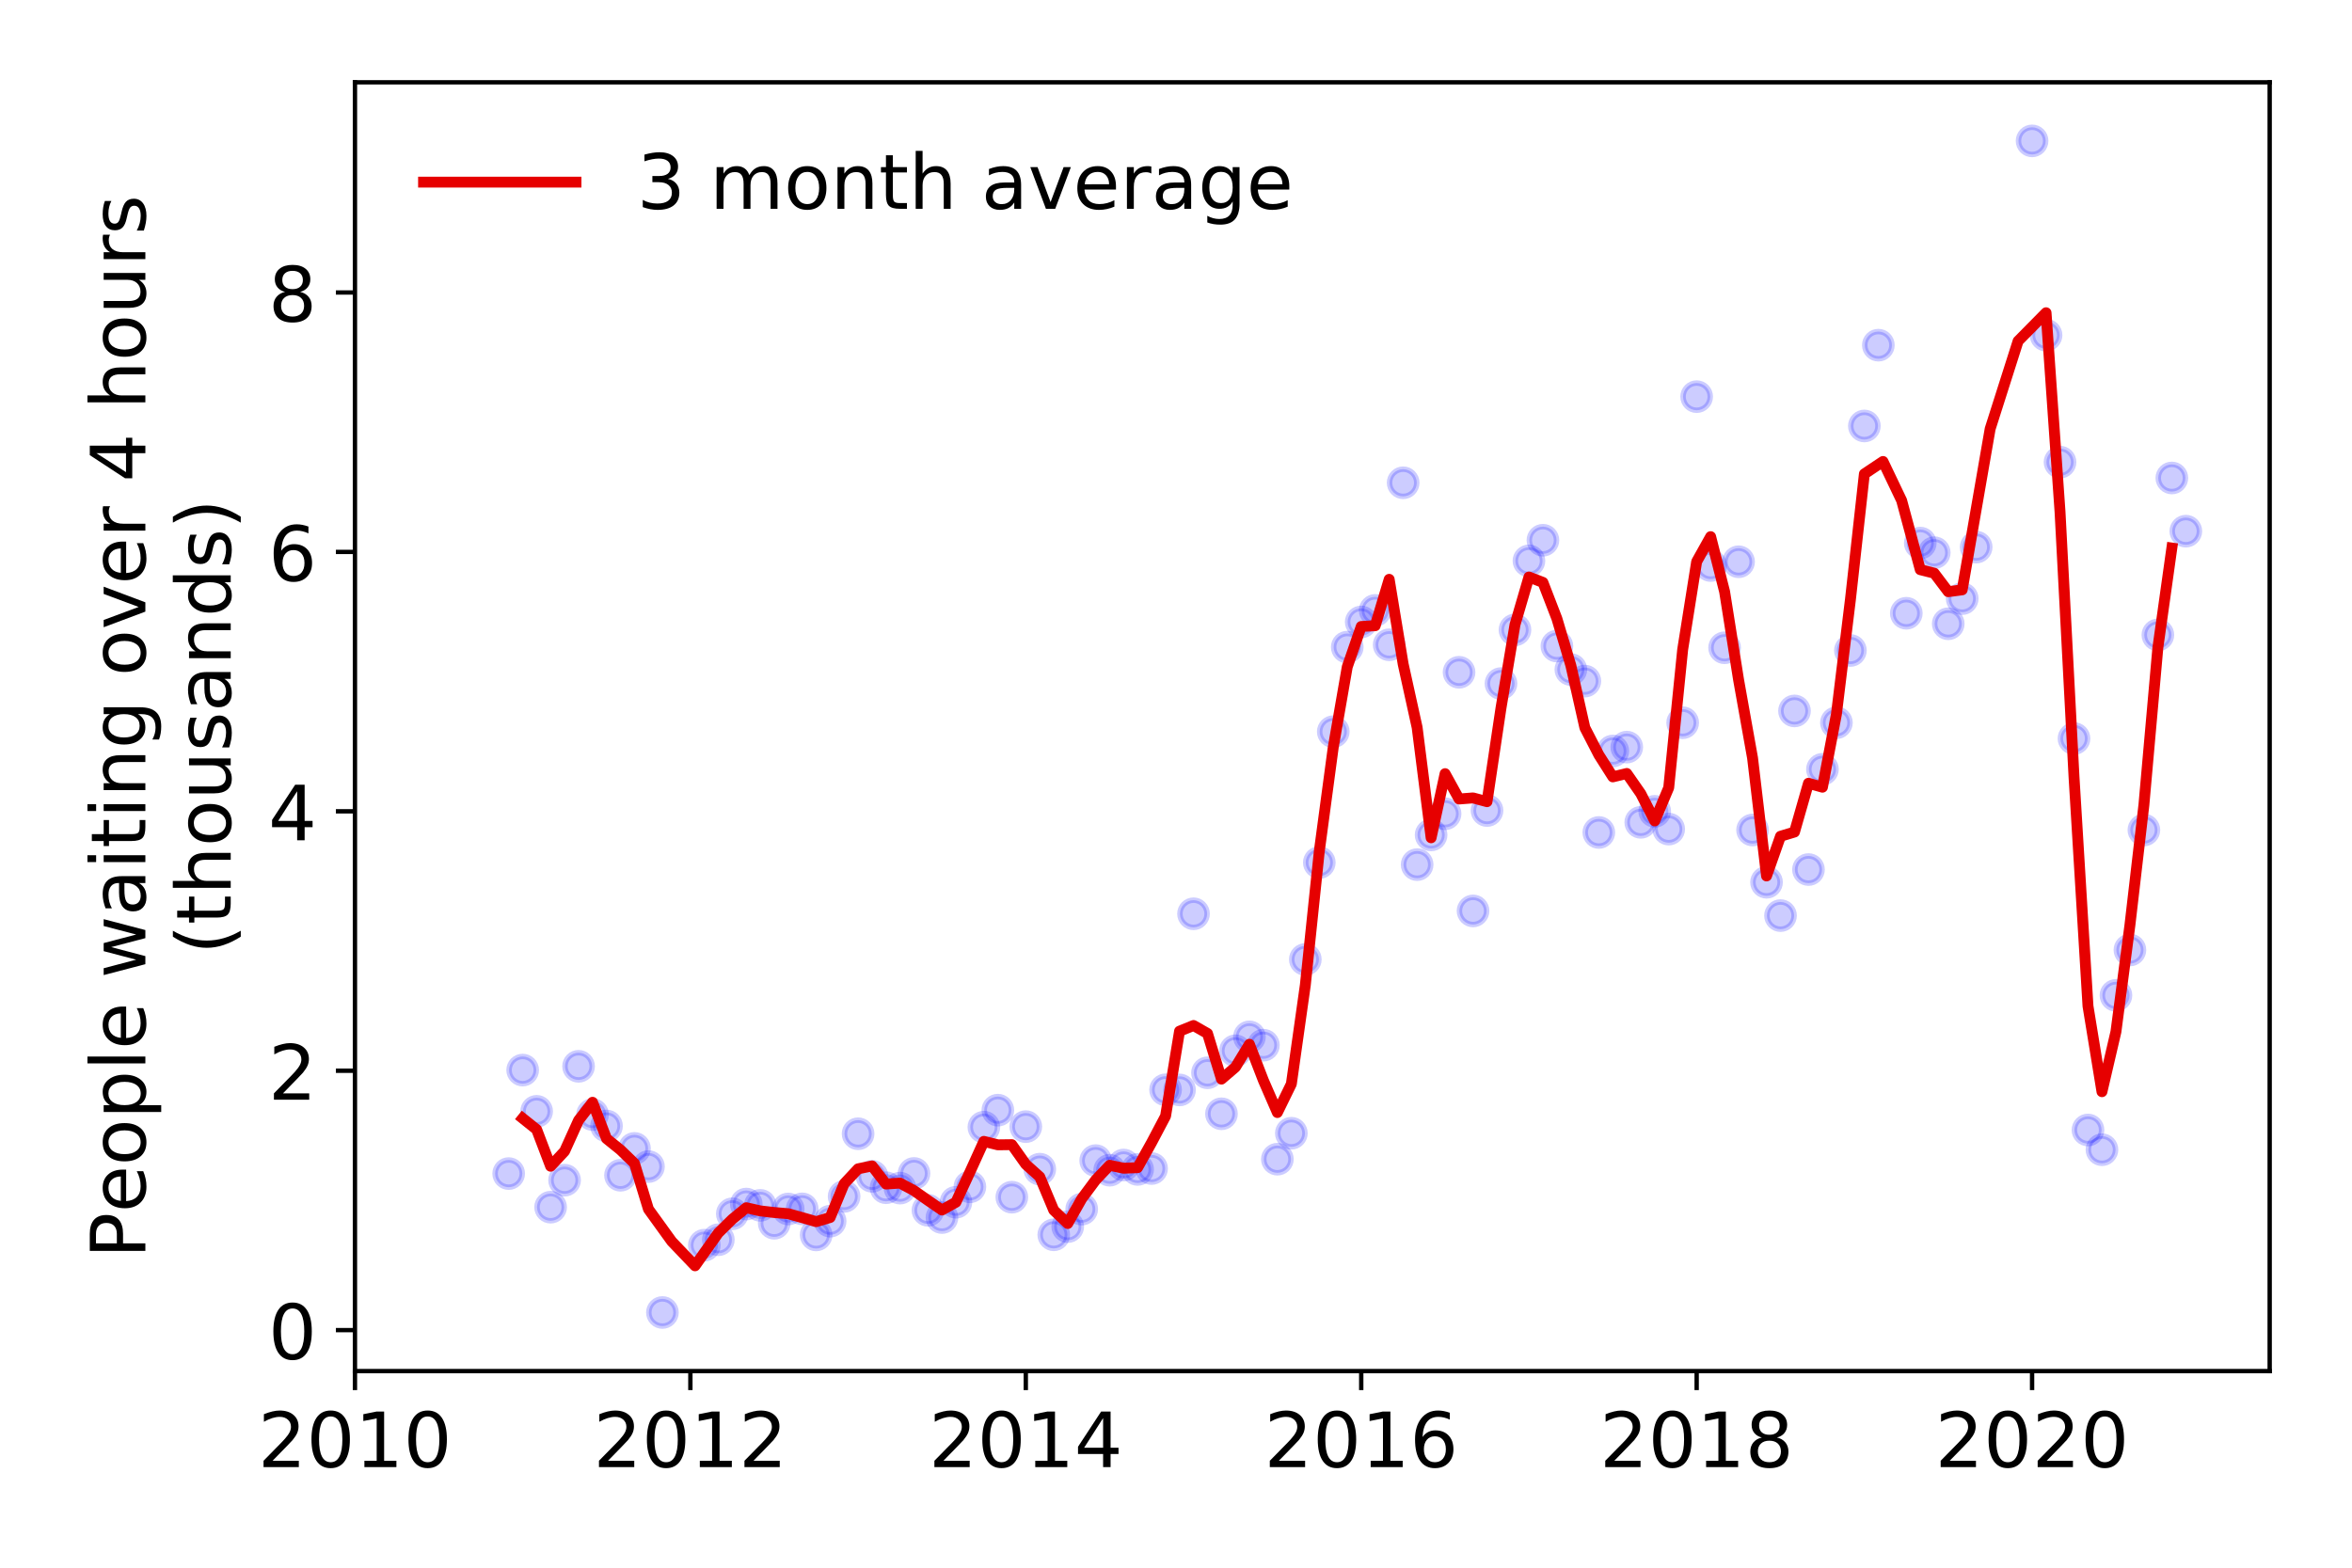 <?xml version="1.0" encoding="utf-8" standalone="no"?>
<!DOCTYPE svg PUBLIC "-//W3C//DTD SVG 1.1//EN"
  "http://www.w3.org/Graphics/SVG/1.1/DTD/svg11.dtd">
<!-- Created with matplotlib (https://matplotlib.org/) -->
<svg height="288pt" version="1.1" viewBox="0 0 432 288" width="432pt" xmlns="http://www.w3.org/2000/svg" xmlns:xlink="http://www.w3.org/1999/xlink">
 <defs>
  <style type="text/css">
*{stroke-linecap:butt;stroke-linejoin:round;}
  </style>
 </defs>
 <g id="figure_1">
  <g id="patch_1">
   <path d="M 0 288 
L 432 288 
L 432 0 
L 0 0 
z
" style="fill:#ffffff;"/>
  </g>
  <g id="axes_1">
   <g id="patch_2">
    <path d="M 65.195 251.88 
L 416.88 251.88 
L 416.88 15.12 
L 65.195 15.12 
z
" style="fill:#ffffff;"/>
   </g>
   <g id="matplotlib.axis_1">
    <g id="xtick_1">
     <g id="line2d_1">
      <defs>
       <path d="M 0 0 
L 0 3.5 
" id="md65d4ff81b" style="stroke:#000000;stroke-width:0.8;"/>
      </defs>
      <g>
       <use style="stroke:#000000;stroke-width:0.8;" x="65.195" xlink:href="#md65d4ff81b" y="251.88"/>
      </g>
     </g>
     <g id="text_1">
      <!-- 2010 -->
      <defs>
       <path d="M 19.188 8.297 
L 53.609 8.297 
L 53.609 0 
L 7.328 0 
L 7.328 8.297 
Q 12.938 14.109 22.625 23.891 
Q 32.328 33.688 34.812 36.531 
Q 39.547 41.844 41.422 45.531 
Q 43.312 49.219 43.312 52.781 
Q 43.312 58.594 39.234 62.25 
Q 35.156 65.922 28.609 65.922 
Q 23.969 65.922 18.812 64.312 
Q 13.672 62.703 7.812 59.422 
L 7.812 69.391 
Q 13.766 71.781 18.938 73 
Q 24.125 74.219 28.422 74.219 
Q 39.75 74.219 46.484 68.547 
Q 53.219 62.891 53.219 53.422 
Q 53.219 48.922 51.531 44.891 
Q 49.859 40.875 45.406 35.406 
Q 44.188 33.984 37.641 27.219 
Q 31.109 20.453 19.188 8.297 
z
" id="DejaVuSans-50"/>
       <path d="M 31.781 66.406 
Q 24.172 66.406 20.328 58.906 
Q 16.5 51.422 16.5 36.375 
Q 16.5 21.391 20.328 13.891 
Q 24.172 6.391 31.781 6.391 
Q 39.453 6.391 43.281 13.891 
Q 47.125 21.391 47.125 36.375 
Q 47.125 51.422 43.281 58.906 
Q 39.453 66.406 31.781 66.406 
z
M 31.781 74.219 
Q 44.047 74.219 50.516 64.516 
Q 56.984 54.828 56.984 36.375 
Q 56.984 17.969 50.516 8.266 
Q 44.047 -1.422 31.781 -1.422 
Q 19.531 -1.422 13.062 8.266 
Q 6.594 17.969 6.594 36.375 
Q 6.594 54.828 13.062 64.516 
Q 19.531 74.219 31.781 74.219 
z
" id="DejaVuSans-48"/>
       <path d="M 12.406 8.297 
L 28.516 8.297 
L 28.516 63.922 
L 10.984 60.406 
L 10.984 69.391 
L 28.422 72.906 
L 38.281 72.906 
L 38.281 8.297 
L 54.391 8.297 
L 54.391 0 
L 12.406 0 
z
" id="DejaVuSans-49"/>
      </defs>
      <g transform="translate(47.38 269.518)scale(0.14 -0.14)">
       <use xlink:href="#DejaVuSans-50"/>
       <use x="63.623" xlink:href="#DejaVuSans-48"/>
       <use x="127.246" xlink:href="#DejaVuSans-49"/>
       <use x="190.869" xlink:href="#DejaVuSans-48"/>
      </g>
     </g>
    </g>
    <g id="xtick_2">
     <g id="line2d_2">
      <g>
       <use style="stroke:#000000;stroke-width:0.8;" x="126.804" xlink:href="#md65d4ff81b" y="251.88"/>
      </g>
     </g>
     <g id="text_2">
      <!-- 2012 -->
      <g transform="translate(108.989 269.518)scale(0.14 -0.14)">
       <use xlink:href="#DejaVuSans-50"/>
       <use x="63.623" xlink:href="#DejaVuSans-48"/>
       <use x="127.246" xlink:href="#DejaVuSans-49"/>
       <use x="190.869" xlink:href="#DejaVuSans-50"/>
      </g>
     </g>
    </g>
    <g id="xtick_3">
     <g id="line2d_3">
      <g>
       <use style="stroke:#000000;stroke-width:0.8;" x="188.413" xlink:href="#md65d4ff81b" y="251.88"/>
      </g>
     </g>
     <g id="text_3">
      <!-- 2014 -->
      <defs>
       <path d="M 37.797 64.312 
L 12.891 25.391 
L 37.797 25.391 
z
M 35.203 72.906 
L 47.609 72.906 
L 47.609 25.391 
L 58.016 25.391 
L 58.016 17.188 
L 47.609 17.188 
L 47.609 0 
L 37.797 0 
L 37.797 17.188 
L 4.891 17.188 
L 4.891 26.703 
z
" id="DejaVuSans-52"/>
      </defs>
      <g transform="translate(170.598 269.518)scale(0.14 -0.14)">
       <use xlink:href="#DejaVuSans-50"/>
       <use x="63.623" xlink:href="#DejaVuSans-48"/>
       <use x="127.246" xlink:href="#DejaVuSans-49"/>
       <use x="190.869" xlink:href="#DejaVuSans-52"/>
      </g>
     </g>
    </g>
    <g id="xtick_4">
     <g id="line2d_4">
      <g>
       <use style="stroke:#000000;stroke-width:0.8;" x="250.022" xlink:href="#md65d4ff81b" y="251.88"/>
      </g>
     </g>
     <g id="text_4">
      <!-- 2016 -->
      <defs>
       <path d="M 33.016 40.375 
Q 26.375 40.375 22.484 35.828 
Q 18.609 31.297 18.609 23.391 
Q 18.609 15.531 22.484 10.953 
Q 26.375 6.391 33.016 6.391 
Q 39.656 6.391 43.531 10.953 
Q 47.406 15.531 47.406 23.391 
Q 47.406 31.297 43.531 35.828 
Q 39.656 40.375 33.016 40.375 
z
M 52.594 71.297 
L 52.594 62.312 
Q 48.875 64.062 45.094 64.984 
Q 41.312 65.922 37.594 65.922 
Q 27.828 65.922 22.672 59.328 
Q 17.531 52.734 16.797 39.406 
Q 19.672 43.656 24.016 45.922 
Q 28.375 48.188 33.594 48.188 
Q 44.578 48.188 50.953 41.516 
Q 57.328 34.859 57.328 23.391 
Q 57.328 12.156 50.688 5.359 
Q 44.047 -1.422 33.016 -1.422 
Q 20.359 -1.422 13.672 8.266 
Q 6.984 17.969 6.984 36.375 
Q 6.984 53.656 15.188 63.938 
Q 23.391 74.219 37.203 74.219 
Q 40.922 74.219 44.703 73.484 
Q 48.484 72.75 52.594 71.297 
z
" id="DejaVuSans-54"/>
      </defs>
      <g transform="translate(232.207 269.518)scale(0.14 -0.14)">
       <use xlink:href="#DejaVuSans-50"/>
       <use x="63.623" xlink:href="#DejaVuSans-48"/>
       <use x="127.246" xlink:href="#DejaVuSans-49"/>
       <use x="190.869" xlink:href="#DejaVuSans-54"/>
      </g>
     </g>
    </g>
    <g id="xtick_5">
     <g id="line2d_5">
      <g>
       <use style="stroke:#000000;stroke-width:0.8;" x="311.631" xlink:href="#md65d4ff81b" y="251.88"/>
      </g>
     </g>
     <g id="text_5">
      <!-- 2018 -->
      <defs>
       <path d="M 31.781 34.625 
Q 24.75 34.625 20.719 30.859 
Q 16.703 27.094 16.703 20.516 
Q 16.703 13.922 20.719 10.156 
Q 24.75 6.391 31.781 6.391 
Q 38.812 6.391 42.859 10.172 
Q 46.922 13.969 46.922 20.516 
Q 46.922 27.094 42.891 30.859 
Q 38.875 34.625 31.781 34.625 
z
M 21.922 38.812 
Q 15.578 40.375 12.031 44.719 
Q 8.5 49.078 8.5 55.328 
Q 8.5 64.062 14.719 69.141 
Q 20.953 74.219 31.781 74.219 
Q 42.672 74.219 48.875 69.141 
Q 55.078 64.062 55.078 55.328 
Q 55.078 49.078 51.531 44.719 
Q 48 40.375 41.703 38.812 
Q 48.828 37.156 52.797 32.312 
Q 56.781 27.484 56.781 20.516 
Q 56.781 9.906 50.312 4.234 
Q 43.844 -1.422 31.781 -1.422 
Q 19.734 -1.422 13.25 4.234 
Q 6.781 9.906 6.781 20.516 
Q 6.781 27.484 10.781 32.312 
Q 14.797 37.156 21.922 38.812 
z
M 18.312 54.391 
Q 18.312 48.734 21.844 45.562 
Q 25.391 42.391 31.781 42.391 
Q 38.141 42.391 41.719 45.562 
Q 45.312 48.734 45.312 54.391 
Q 45.312 60.062 41.719 63.234 
Q 38.141 66.406 31.781 66.406 
Q 25.391 66.406 21.844 63.234 
Q 18.312 60.062 18.312 54.391 
z
" id="DejaVuSans-56"/>
      </defs>
      <g transform="translate(293.816 269.518)scale(0.14 -0.14)">
       <use xlink:href="#DejaVuSans-50"/>
       <use x="63.623" xlink:href="#DejaVuSans-48"/>
       <use x="127.246" xlink:href="#DejaVuSans-49"/>
       <use x="190.869" xlink:href="#DejaVuSans-56"/>
      </g>
     </g>
    </g>
    <g id="xtick_6">
     <g id="line2d_6">
      <g>
       <use style="stroke:#000000;stroke-width:0.8;" x="373.24" xlink:href="#md65d4ff81b" y="251.88"/>
      </g>
     </g>
     <g id="text_6">
      <!-- 2020 -->
      <g transform="translate(355.425 269.518)scale(0.14 -0.14)">
       <use xlink:href="#DejaVuSans-50"/>
       <use x="63.623" xlink:href="#DejaVuSans-48"/>
       <use x="127.246" xlink:href="#DejaVuSans-50"/>
       <use x="190.869" xlink:href="#DejaVuSans-48"/>
      </g>
     </g>
    </g>
   </g>
   <g id="matplotlib.axis_2">
    <g id="ytick_1">
     <g id="line2d_7">
      <defs>
       <path d="M 0 0 
L -3.5 0 
" id="m4cd4692ce2" style="stroke:#000000;stroke-width:0.8;"/>
      </defs>
      <g>
       <use style="stroke:#000000;stroke-width:0.8;" x="65.195" xlink:href="#m4cd4692ce2" y="244.359"/>
      </g>
     </g>
     <g id="text_7">
      <!-- 0 -->
      <g transform="translate(49.288 249.678)scale(0.14 -0.14)">
       <use xlink:href="#DejaVuSans-48"/>
      </g>
     </g>
    </g>
    <g id="ytick_2">
     <g id="line2d_8">
      <g>
       <use style="stroke:#000000;stroke-width:0.8;" x="65.195" xlink:href="#m4cd4692ce2" y="196.703"/>
      </g>
     </g>
     <g id="text_8">
      <!-- 2 -->
      <g transform="translate(49.288 202.022)scale(0.14 -0.14)">
       <use xlink:href="#DejaVuSans-50"/>
      </g>
     </g>
    </g>
    <g id="ytick_3">
     <g id="line2d_9">
      <g>
       <use style="stroke:#000000;stroke-width:0.8;" x="65.195" xlink:href="#m4cd4692ce2" y="149.048"/>
      </g>
     </g>
     <g id="text_9">
      <!-- 4 -->
      <g transform="translate(49.288 154.367)scale(0.14 -0.14)">
       <use xlink:href="#DejaVuSans-52"/>
      </g>
     </g>
    </g>
    <g id="ytick_4">
     <g id="line2d_10">
      <g>
       <use style="stroke:#000000;stroke-width:0.8;" x="65.195" xlink:href="#m4cd4692ce2" y="101.392"/>
      </g>
     </g>
     <g id="text_10">
      <!-- 6 -->
      <g transform="translate(49.288 106.711)scale(0.14 -0.14)">
       <use xlink:href="#DejaVuSans-54"/>
      </g>
     </g>
    </g>
    <g id="ytick_5">
     <g id="line2d_11">
      <g>
       <use style="stroke:#000000;stroke-width:0.8;" x="65.195" xlink:href="#m4cd4692ce2" y="53.736"/>
      </g>
     </g>
     <g id="text_11">
      <!-- 8 -->
      <g transform="translate(49.288 59.055)scale(0.14 -0.14)">
       <use xlink:href="#DejaVuSans-56"/>
      </g>
     </g>
    </g>
    <g id="text_12">
     <!-- People waiting over 4 hours -->
     <defs>
      <path d="M 19.672 64.797 
L 19.672 37.406 
L 32.078 37.406 
Q 38.969 37.406 42.719 40.969 
Q 46.484 44.531 46.484 51.125 
Q 46.484 57.672 42.719 61.234 
Q 38.969 64.797 32.078 64.797 
z
M 9.812 72.906 
L 32.078 72.906 
Q 44.344 72.906 50.609 67.359 
Q 56.891 61.812 56.891 51.125 
Q 56.891 40.328 50.609 34.812 
Q 44.344 29.297 32.078 29.297 
L 19.672 29.297 
L 19.672 0 
L 9.812 0 
z
" id="DejaVuSans-80"/>
      <path d="M 56.203 29.594 
L 56.203 25.203 
L 14.891 25.203 
Q 15.484 15.922 20.484 11.062 
Q 25.484 6.203 34.422 6.203 
Q 39.594 6.203 44.453 7.469 
Q 49.312 8.734 54.109 11.281 
L 54.109 2.781 
Q 49.266 0.734 44.188 -0.344 
Q 39.109 -1.422 33.891 -1.422 
Q 20.797 -1.422 13.156 6.188 
Q 5.516 13.812 5.516 26.812 
Q 5.516 40.234 12.766 48.109 
Q 20.016 56 32.328 56 
Q 43.359 56 49.781 48.891 
Q 56.203 41.797 56.203 29.594 
z
M 47.219 32.234 
Q 47.125 39.594 43.094 43.984 
Q 39.062 48.391 32.422 48.391 
Q 24.906 48.391 20.391 44.141 
Q 15.875 39.891 15.188 32.172 
z
" id="DejaVuSans-101"/>
      <path d="M 30.609 48.391 
Q 23.391 48.391 19.188 42.75 
Q 14.984 37.109 14.984 27.297 
Q 14.984 17.484 19.156 11.844 
Q 23.344 6.203 30.609 6.203 
Q 37.797 6.203 41.984 11.859 
Q 46.188 17.531 46.188 27.297 
Q 46.188 37.016 41.984 42.703 
Q 37.797 48.391 30.609 48.391 
z
M 30.609 56 
Q 42.328 56 49.016 48.375 
Q 55.719 40.766 55.719 27.297 
Q 55.719 13.875 49.016 6.219 
Q 42.328 -1.422 30.609 -1.422 
Q 18.844 -1.422 12.172 6.219 
Q 5.516 13.875 5.516 27.297 
Q 5.516 40.766 12.172 48.375 
Q 18.844 56 30.609 56 
z
" id="DejaVuSans-111"/>
      <path d="M 18.109 8.203 
L 18.109 -20.797 
L 9.078 -20.797 
L 9.078 54.688 
L 18.109 54.688 
L 18.109 46.391 
Q 20.953 51.266 25.266 53.625 
Q 29.594 56 35.594 56 
Q 45.562 56 51.781 48.094 
Q 58.016 40.188 58.016 27.297 
Q 58.016 14.406 51.781 6.484 
Q 45.562 -1.422 35.594 -1.422 
Q 29.594 -1.422 25.266 0.953 
Q 20.953 3.328 18.109 8.203 
z
M 48.688 27.297 
Q 48.688 37.203 44.609 42.844 
Q 40.531 48.484 33.406 48.484 
Q 26.266 48.484 22.188 42.844 
Q 18.109 37.203 18.109 27.297 
Q 18.109 17.391 22.188 11.75 
Q 26.266 6.109 33.406 6.109 
Q 40.531 6.109 44.609 11.75 
Q 48.688 17.391 48.688 27.297 
z
" id="DejaVuSans-112"/>
      <path d="M 9.422 75.984 
L 18.406 75.984 
L 18.406 0 
L 9.422 0 
z
" id="DejaVuSans-108"/>
      <path id="DejaVuSans-32"/>
      <path d="M 4.203 54.688 
L 13.188 54.688 
L 24.422 12.016 
L 35.594 54.688 
L 46.188 54.688 
L 57.422 12.016 
L 68.609 54.688 
L 77.594 54.688 
L 63.281 0 
L 52.688 0 
L 40.922 44.828 
L 29.109 0 
L 18.5 0 
z
" id="DejaVuSans-119"/>
      <path d="M 34.281 27.484 
Q 23.391 27.484 19.188 25 
Q 14.984 22.516 14.984 16.5 
Q 14.984 11.719 18.141 8.906 
Q 21.297 6.109 26.703 6.109 
Q 34.188 6.109 38.703 11.406 
Q 43.219 16.703 43.219 25.484 
L 43.219 27.484 
z
M 52.203 31.203 
L 52.203 0 
L 43.219 0 
L 43.219 8.297 
Q 40.141 3.328 35.547 0.953 
Q 30.953 -1.422 24.312 -1.422 
Q 15.922 -1.422 10.953 3.297 
Q 6 8.016 6 15.922 
Q 6 25.141 12.172 29.828 
Q 18.359 34.516 30.609 34.516 
L 43.219 34.516 
L 43.219 35.406 
Q 43.219 41.609 39.141 45 
Q 35.062 48.391 27.688 48.391 
Q 23 48.391 18.547 47.266 
Q 14.109 46.141 10.016 43.891 
L 10.016 52.203 
Q 14.938 54.109 19.578 55.047 
Q 24.219 56 28.609 56 
Q 40.484 56 46.344 49.844 
Q 52.203 43.703 52.203 31.203 
z
" id="DejaVuSans-97"/>
      <path d="M 9.422 54.688 
L 18.406 54.688 
L 18.406 0 
L 9.422 0 
z
M 9.422 75.984 
L 18.406 75.984 
L 18.406 64.594 
L 9.422 64.594 
z
" id="DejaVuSans-105"/>
      <path d="M 18.312 70.219 
L 18.312 54.688 
L 36.812 54.688 
L 36.812 47.703 
L 18.312 47.703 
L 18.312 18.016 
Q 18.312 11.328 20.141 9.422 
Q 21.969 7.516 27.594 7.516 
L 36.812 7.516 
L 36.812 0 
L 27.594 0 
Q 17.188 0 13.234 3.875 
Q 9.281 7.766 9.281 18.016 
L 9.281 47.703 
L 2.688 47.703 
L 2.688 54.688 
L 9.281 54.688 
L 9.281 70.219 
z
" id="DejaVuSans-116"/>
      <path d="M 54.891 33.016 
L 54.891 0 
L 45.906 0 
L 45.906 32.719 
Q 45.906 40.484 42.875 44.328 
Q 39.844 48.188 33.797 48.188 
Q 26.516 48.188 22.312 43.547 
Q 18.109 38.922 18.109 30.906 
L 18.109 0 
L 9.078 0 
L 9.078 54.688 
L 18.109 54.688 
L 18.109 46.188 
Q 21.344 51.125 25.703 53.562 
Q 30.078 56 35.797 56 
Q 45.219 56 50.047 50.172 
Q 54.891 44.344 54.891 33.016 
z
" id="DejaVuSans-110"/>
      <path d="M 45.406 27.984 
Q 45.406 37.75 41.375 43.109 
Q 37.359 48.484 30.078 48.484 
Q 22.859 48.484 18.828 43.109 
Q 14.797 37.75 14.797 27.984 
Q 14.797 18.266 18.828 12.891 
Q 22.859 7.516 30.078 7.516 
Q 37.359 7.516 41.375 12.891 
Q 45.406 18.266 45.406 27.984 
z
M 54.391 6.781 
Q 54.391 -7.172 48.188 -13.984 
Q 42 -20.797 29.203 -20.797 
Q 24.469 -20.797 20.266 -20.094 
Q 16.062 -19.391 12.109 -17.922 
L 12.109 -9.188 
Q 16.062 -11.328 19.922 -12.344 
Q 23.781 -13.375 27.781 -13.375 
Q 36.625 -13.375 41.016 -8.766 
Q 45.406 -4.156 45.406 5.172 
L 45.406 9.625 
Q 42.625 4.781 38.281 2.391 
Q 33.938 0 27.875 0 
Q 17.828 0 11.672 7.656 
Q 5.516 15.328 5.516 27.984 
Q 5.516 40.672 11.672 48.328 
Q 17.828 56 27.875 56 
Q 33.938 56 38.281 53.609 
Q 42.625 51.219 45.406 46.391 
L 45.406 54.688 
L 54.391 54.688 
z
" id="DejaVuSans-103"/>
      <path d="M 2.984 54.688 
L 12.5 54.688 
L 29.594 8.797 
L 46.688 54.688 
L 56.203 54.688 
L 35.688 0 
L 23.484 0 
z
" id="DejaVuSans-118"/>
      <path d="M 41.109 46.297 
Q 39.594 47.172 37.812 47.578 
Q 36.031 48 33.891 48 
Q 26.266 48 22.188 43.047 
Q 18.109 38.094 18.109 28.812 
L 18.109 0 
L 9.078 0 
L 9.078 54.688 
L 18.109 54.688 
L 18.109 46.188 
Q 20.953 51.172 25.484 53.578 
Q 30.031 56 36.531 56 
Q 37.453 56 38.578 55.875 
Q 39.703 55.766 41.062 55.516 
z
" id="DejaVuSans-114"/>
      <path d="M 54.891 33.016 
L 54.891 0 
L 45.906 0 
L 45.906 32.719 
Q 45.906 40.484 42.875 44.328 
Q 39.844 48.188 33.797 48.188 
Q 26.516 48.188 22.312 43.547 
Q 18.109 38.922 18.109 30.906 
L 18.109 0 
L 9.078 0 
L 9.078 75.984 
L 18.109 75.984 
L 18.109 46.188 
Q 21.344 51.125 25.703 53.562 
Q 30.078 56 35.797 56 
Q 45.219 56 50.047 50.172 
Q 54.891 44.344 54.891 33.016 
z
" id="DejaVuSans-104"/>
      <path d="M 8.5 21.578 
L 8.5 54.688 
L 17.484 54.688 
L 17.484 21.922 
Q 17.484 14.156 20.5 10.266 
Q 23.531 6.391 29.594 6.391 
Q 36.859 6.391 41.078 11.031 
Q 45.312 15.672 45.312 23.688 
L 45.312 54.688 
L 54.297 54.688 
L 54.297 0 
L 45.312 0 
L 45.312 8.406 
Q 42.047 3.422 37.719 1 
Q 33.406 -1.422 27.688 -1.422 
Q 18.266 -1.422 13.375 4.438 
Q 8.5 10.297 8.5 21.578 
z
M 31.109 56 
z
" id="DejaVuSans-117"/>
      <path d="M 44.281 53.078 
L 44.281 44.578 
Q 40.484 46.531 36.375 47.5 
Q 32.281 48.484 27.875 48.484 
Q 21.188 48.484 17.844 46.438 
Q 14.5 44.391 14.5 40.281 
Q 14.5 37.156 16.891 35.375 
Q 19.281 33.594 26.516 31.984 
L 29.594 31.297 
Q 39.156 29.25 43.188 25.516 
Q 47.219 21.781 47.219 15.094 
Q 47.219 7.469 41.188 3.016 
Q 35.156 -1.422 24.609 -1.422 
Q 20.219 -1.422 15.453 -0.562 
Q 10.688 0.297 5.422 2 
L 5.422 11.281 
Q 10.406 8.688 15.234 7.391 
Q 20.062 6.109 24.812 6.109 
Q 31.156 6.109 34.562 8.281 
Q 37.984 10.453 37.984 14.406 
Q 37.984 18.062 35.516 20.016 
Q 33.062 21.969 24.703 23.781 
L 21.578 24.516 
Q 13.234 26.266 9.516 29.906 
Q 5.812 33.547 5.812 39.891 
Q 5.812 47.609 11.281 51.797 
Q 16.75 56 26.812 56 
Q 31.781 56 36.172 55.266 
Q 40.578 54.547 44.281 53.078 
z
" id="DejaVuSans-115"/>
     </defs>
     <g transform="translate(26.699 231.175)rotate(-90)scale(0.14 -0.14)">
      <use xlink:href="#DejaVuSans-80"/>
      <use x="60.256" xlink:href="#DejaVuSans-101"/>
      <use x="121.779" xlink:href="#DejaVuSans-111"/>
      <use x="182.961" xlink:href="#DejaVuSans-112"/>
      <use x="246.438" xlink:href="#DejaVuSans-108"/>
      <use x="274.221" xlink:href="#DejaVuSans-101"/>
      <use x="335.744" xlink:href="#DejaVuSans-32"/>
      <use x="367.531" xlink:href="#DejaVuSans-119"/>
      <use x="449.318" xlink:href="#DejaVuSans-97"/>
      <use x="510.598" xlink:href="#DejaVuSans-105"/>
      <use x="538.381" xlink:href="#DejaVuSans-116"/>
      <use x="577.59" xlink:href="#DejaVuSans-105"/>
      <use x="605.373" xlink:href="#DejaVuSans-110"/>
      <use x="668.752" xlink:href="#DejaVuSans-103"/>
      <use x="732.229" xlink:href="#DejaVuSans-32"/>
      <use x="764.016" xlink:href="#DejaVuSans-111"/>
      <use x="825.197" xlink:href="#DejaVuSans-118"/>
      <use x="884.377" xlink:href="#DejaVuSans-101"/>
      <use x="945.9" xlink:href="#DejaVuSans-114"/>
      <use x="987.014" xlink:href="#DejaVuSans-32"/>
      <use x="1018.801" xlink:href="#DejaVuSans-52"/>
      <use x="1082.424" xlink:href="#DejaVuSans-32"/>
      <use x="1114.211" xlink:href="#DejaVuSans-104"/>
      <use x="1177.59" xlink:href="#DejaVuSans-111"/>
      <use x="1238.771" xlink:href="#DejaVuSans-117"/>
      <use x="1302.15" xlink:href="#DejaVuSans-114"/>
      <use x="1343.264" xlink:href="#DejaVuSans-115"/>
     </g>
     <!-- (thousands) -->
     <defs>
      <path d="M 31 75.875 
Q 24.469 64.656 21.281 53.656 
Q 18.109 42.672 18.109 31.391 
Q 18.109 20.125 21.312 9.062 
Q 24.516 -2 31 -13.188 
L 23.188 -13.188 
Q 15.875 -1.703 12.234 9.375 
Q 8.594 20.453 8.594 31.391 
Q 8.594 42.281 12.203 53.312 
Q 15.828 64.359 23.188 75.875 
z
" id="DejaVuSans-40"/>
      <path d="M 45.406 46.391 
L 45.406 75.984 
L 54.391 75.984 
L 54.391 0 
L 45.406 0 
L 45.406 8.203 
Q 42.578 3.328 38.25 0.953 
Q 33.938 -1.422 27.875 -1.422 
Q 17.969 -1.422 11.734 6.484 
Q 5.516 14.406 5.516 27.297 
Q 5.516 40.188 11.734 48.094 
Q 17.969 56 27.875 56 
Q 33.938 56 38.25 53.625 
Q 42.578 51.266 45.406 46.391 
z
M 14.797 27.297 
Q 14.797 17.391 18.875 11.75 
Q 22.953 6.109 30.078 6.109 
Q 37.203 6.109 41.297 11.75 
Q 45.406 17.391 45.406 27.297 
Q 45.406 37.203 41.297 42.844 
Q 37.203 48.484 30.078 48.484 
Q 22.953 48.484 18.875 42.844 
Q 14.797 37.203 14.797 27.297 
z
" id="DejaVuSans-100"/>
      <path d="M 8.016 75.875 
L 15.828 75.875 
Q 23.141 64.359 26.781 53.312 
Q 30.422 42.281 30.422 31.391 
Q 30.422 20.453 26.781 9.375 
Q 23.141 -1.703 15.828 -13.188 
L 8.016 -13.188 
Q 14.5 -2 17.703 9.062 
Q 20.906 20.125 20.906 31.391 
Q 20.906 42.672 17.703 53.656 
Q 14.5 64.656 8.016 75.875 
z
" id="DejaVuSans-41"/>
     </defs>
     <g transform="translate(42.376 175.325)rotate(-90)scale(0.14 -0.14)">
      <use xlink:href="#DejaVuSans-40"/>
      <use x="39.014" xlink:href="#DejaVuSans-116"/>
      <use x="78.223" xlink:href="#DejaVuSans-104"/>
      <use x="141.602" xlink:href="#DejaVuSans-111"/>
      <use x="202.783" xlink:href="#DejaVuSans-117"/>
      <use x="266.162" xlink:href="#DejaVuSans-115"/>
      <use x="318.262" xlink:href="#DejaVuSans-97"/>
      <use x="379.541" xlink:href="#DejaVuSans-110"/>
      <use x="442.92" xlink:href="#DejaVuSans-100"/>
      <use x="506.396" xlink:href="#DejaVuSans-115"/>
      <use x="558.496" xlink:href="#DejaVuSans-41"/>
     </g>
    </g>
   </g>
   <g id="line2d_12">
    <defs>
     <path d="M 0 2.5 
C 0.663 2.5 1.299 2.237 1.768 1.768 
C 2.237 1.299 2.5 0.663 2.5 0 
C 2.5 -0.663 2.237 -1.299 1.768 -1.768 
C 1.299 -2.237 0.663 -2.5 0 -2.5 
C -0.663 -2.5 -1.299 -2.237 -1.768 -1.768 
C -2.237 -1.299 -2.5 -0.663 -2.5 0 
C -2.5 0.663 -2.237 1.299 -1.768 1.768 
C -1.299 2.237 -0.663 2.5 0 2.5 
z
" id="me01c260a5e" style="stroke:#0000ff;stroke-opacity:0.2;"/>
    </defs>
    <g clip-path="url(#pdd18acdac9)">
     <use style="fill:#0000ff;fill-opacity:0.2;stroke:#0000ff;stroke-opacity:0.2;" x="401.478" xlink:href="#me01c260a5e" y="97.58"/>
     <use style="fill:#0000ff;fill-opacity:0.2;stroke:#0000ff;stroke-opacity:0.2;" x="398.911" xlink:href="#me01c260a5e" y="87.81"/>
     <use style="fill:#0000ff;fill-opacity:0.2;stroke:#0000ff;stroke-opacity:0.2;" x="396.344" xlink:href="#me01c260a5e" y="116.642"/>
     <use style="fill:#0000ff;fill-opacity:0.2;stroke:#0000ff;stroke-opacity:0.2;" x="393.777" xlink:href="#me01c260a5e" y="152.479"/>
     <use style="fill:#0000ff;fill-opacity:0.2;stroke:#0000ff;stroke-opacity:0.2;" x="391.21" xlink:href="#me01c260a5e" y="174.52"/>
     <use style="fill:#0000ff;fill-opacity:0.2;stroke:#0000ff;stroke-opacity:0.2;" x="388.643" xlink:href="#me01c260a5e" y="182.859"/>
     <use style="fill:#0000ff;fill-opacity:0.2;stroke:#0000ff;stroke-opacity:0.2;" x="386.075" xlink:href="#me01c260a5e" y="211.214"/>
     <use style="fill:#0000ff;fill-opacity:0.2;stroke:#0000ff;stroke-opacity:0.2;" x="383.508" xlink:href="#me01c260a5e" y="207.592"/>
     <use style="fill:#0000ff;fill-opacity:0.2;stroke:#0000ff;stroke-opacity:0.2;" x="380.941" xlink:href="#me01c260a5e" y="135.68"/>
     <use style="fill:#0000ff;fill-opacity:0.2;stroke:#0000ff;stroke-opacity:0.2;" x="378.374" xlink:href="#me01c260a5e" y="84.903"/>
     <use style="fill:#0000ff;fill-opacity:0.2;stroke:#0000ff;stroke-opacity:0.2;" x="375.807" xlink:href="#me01c260a5e" y="61.576"/>
     <use style="fill:#0000ff;fill-opacity:0.2;stroke:#0000ff;stroke-opacity:0.2;" x="373.24" xlink:href="#me01c260a5e" y="25.882"/>
     <use style="fill:#0000ff;fill-opacity:0.2;stroke:#0000ff;stroke-opacity:0.2;" x="362.972" xlink:href="#me01c260a5e" y="100.51"/>
     <use style="fill:#0000ff;fill-opacity:0.2;stroke:#0000ff;stroke-opacity:0.2;" x="360.405" xlink:href="#me01c260a5e" y="109.97"/>
     <use style="fill:#0000ff;fill-opacity:0.2;stroke:#0000ff;stroke-opacity:0.2;" x="357.838" xlink:href="#me01c260a5e" y="114.593"/>
     <use style="fill:#0000ff;fill-opacity:0.2;stroke:#0000ff;stroke-opacity:0.2;" x="355.271" xlink:href="#me01c260a5e" y="101.535"/>
     <use style="fill:#0000ff;fill-opacity:0.2;stroke:#0000ff;stroke-opacity:0.2;" x="352.704" xlink:href="#me01c260a5e" y="99.772"/>
     <use style="fill:#0000ff;fill-opacity:0.2;stroke:#0000ff;stroke-opacity:0.2;" x="350.137" xlink:href="#me01c260a5e" y="112.663"/>
     <use style="fill:#0000ff;fill-opacity:0.2;stroke:#0000ff;stroke-opacity:0.2;" x="345.003" xlink:href="#me01c260a5e" y="63.411"/>
     <use style="fill:#0000ff;fill-opacity:0.2;stroke:#0000ff;stroke-opacity:0.2;" x="342.436" xlink:href="#me01c260a5e" y="78.255"/>
     <use style="fill:#0000ff;fill-opacity:0.2;stroke:#0000ff;stroke-opacity:0.2;" x="339.869" xlink:href="#me01c260a5e" y="119.501"/>
     <use style="fill:#0000ff;fill-opacity:0.2;stroke:#0000ff;stroke-opacity:0.2;" x="337.302" xlink:href="#me01c260a5e" y="132.773"/>
     <use style="fill:#0000ff;fill-opacity:0.2;stroke:#0000ff;stroke-opacity:0.2;" x="334.735" xlink:href="#me01c260a5e" y="141.327"/>
     <use style="fill:#0000ff;fill-opacity:0.2;stroke:#0000ff;stroke-opacity:0.2;" x="332.168" xlink:href="#me01c260a5e" y="159.746"/>
     <use style="fill:#0000ff;fill-opacity:0.2;stroke:#0000ff;stroke-opacity:0.2;" x="329.601" xlink:href="#me01c260a5e" y="130.605"/>
     <use style="fill:#0000ff;fill-opacity:0.2;stroke:#0000ff;stroke-opacity:0.2;" x="327.033" xlink:href="#me01c260a5e" y="168.205"/>
     <use style="fill:#0000ff;fill-opacity:0.2;stroke:#0000ff;stroke-opacity:0.2;" x="324.466" xlink:href="#me01c260a5e" y="162.081"/>
     <use style="fill:#0000ff;fill-opacity:0.2;stroke:#0000ff;stroke-opacity:0.2;" x="321.899" xlink:href="#me01c260a5e" y="152.479"/>
     <use style="fill:#0000ff;fill-opacity:0.2;stroke:#0000ff;stroke-opacity:0.2;" x="319.332" xlink:href="#me01c260a5e" y="103.203"/>
     <use style="fill:#0000ff;fill-opacity:0.2;stroke:#0000ff;stroke-opacity:0.2;" x="316.765" xlink:href="#me01c260a5e" y="119.001"/>
     <use style="fill:#0000ff;fill-opacity:0.2;stroke:#0000ff;stroke-opacity:0.2;" x="314.198" xlink:href="#me01c260a5e" y="103.894"/>
     <use style="fill:#0000ff;fill-opacity:0.2;stroke:#0000ff;stroke-opacity:0.2;" x="311.631" xlink:href="#me01c260a5e" y="72.87"/>
     <use style="fill:#0000ff;fill-opacity:0.2;stroke:#0000ff;stroke-opacity:0.2;" x="309.064" xlink:href="#me01c260a5e" y="132.773"/>
     <use style="fill:#0000ff;fill-opacity:0.2;stroke:#0000ff;stroke-opacity:0.2;" x="306.497" xlink:href="#me01c260a5e" y="152.312"/>
     <use style="fill:#0000ff;fill-opacity:0.2;stroke:#0000ff;stroke-opacity:0.2;" x="303.93" xlink:href="#me01c260a5e" y="149.048"/>
     <use style="fill:#0000ff;fill-opacity:0.2;stroke:#0000ff;stroke-opacity:0.2;" x="301.363" xlink:href="#me01c260a5e" y="151.073"/>
     <use style="fill:#0000ff;fill-opacity:0.2;stroke:#0000ff;stroke-opacity:0.2;" x="298.796" xlink:href="#me01c260a5e" y="137.253"/>
     <use style="fill:#0000ff;fill-opacity:0.2;stroke:#0000ff;stroke-opacity:0.2;" x="296.229" xlink:href="#me01c260a5e" y="137.968"/>
     <use style="fill:#0000ff;fill-opacity:0.2;stroke:#0000ff;stroke-opacity:0.2;" x="293.662" xlink:href="#me01c260a5e" y="152.932"/>
     <use style="fill:#0000ff;fill-opacity:0.2;stroke:#0000ff;stroke-opacity:0.2;" x="291.095" xlink:href="#me01c260a5e" y="125.125"/>
     <use style="fill:#0000ff;fill-opacity:0.2;stroke:#0000ff;stroke-opacity:0.2;" x="288.528" xlink:href="#me01c260a5e" y="123.004"/>
     <use style="fill:#0000ff;fill-opacity:0.2;stroke:#0000ff;stroke-opacity:0.2;" x="285.961" xlink:href="#me01c260a5e" y="118.691"/>
     <use style="fill:#0000ff;fill-opacity:0.2;stroke:#0000ff;stroke-opacity:0.2;" x="283.394" xlink:href="#me01c260a5e" y="99.248"/>
     <use style="fill:#0000ff;fill-opacity:0.2;stroke:#0000ff;stroke-opacity:0.2;" x="280.827" xlink:href="#me01c260a5e" y="103.036"/>
     <use style="fill:#0000ff;fill-opacity:0.2;stroke:#0000ff;stroke-opacity:0.2;" x="278.26" xlink:href="#me01c260a5e" y="115.713"/>
     <use style="fill:#0000ff;fill-opacity:0.2;stroke:#0000ff;stroke-opacity:0.2;" x="275.693" xlink:href="#me01c260a5e" y="125.577"/>
     <use style="fill:#0000ff;fill-opacity:0.2;stroke:#0000ff;stroke-opacity:0.2;" x="273.126" xlink:href="#me01c260a5e" y="148.905"/>
     <use style="fill:#0000ff;fill-opacity:0.2;stroke:#0000ff;stroke-opacity:0.2;" x="270.559" xlink:href="#me01c260a5e" y="167.347"/>
     <use style="fill:#0000ff;fill-opacity:0.2;stroke:#0000ff;stroke-opacity:0.2;" x="267.991" xlink:href="#me01c260a5e" y="123.504"/>
     <use style="fill:#0000ff;fill-opacity:0.2;stroke:#0000ff;stroke-opacity:0.2;" x="265.424" xlink:href="#me01c260a5e" y="149.5"/>
     <use style="fill:#0000ff;fill-opacity:0.2;stroke:#0000ff;stroke-opacity:0.2;" x="262.857" xlink:href="#me01c260a5e" y="153.384"/>
     <use style="fill:#0000ff;fill-opacity:0.2;stroke:#0000ff;stroke-opacity:0.2;" x="260.29" xlink:href="#me01c260a5e" y="158.841"/>
     <use style="fill:#0000ff;fill-opacity:0.2;stroke:#0000ff;stroke-opacity:0.2;" x="257.723" xlink:href="#me01c260a5e" y="88.692"/>
     <use style="fill:#0000ff;fill-opacity:0.2;stroke:#0000ff;stroke-opacity:0.2;" x="255.156" xlink:href="#me01c260a5e" y="118.453"/>
     <use style="fill:#0000ff;fill-opacity:0.2;stroke:#0000ff;stroke-opacity:0.2;" x="252.589" xlink:href="#me01c260a5e" y="112.138"/>
     <use style="fill:#0000ff;fill-opacity:0.2;stroke:#0000ff;stroke-opacity:0.2;" x="250.022" xlink:href="#me01c260a5e" y="114.259"/>
     <use style="fill:#0000ff;fill-opacity:0.2;stroke:#0000ff;stroke-opacity:0.2;" x="247.455" xlink:href="#me01c260a5e" y="118.882"/>
     <use style="fill:#0000ff;fill-opacity:0.2;stroke:#0000ff;stroke-opacity:0.2;" x="244.888" xlink:href="#me01c260a5e" y="134.417"/>
     <use style="fill:#0000ff;fill-opacity:0.2;stroke:#0000ff;stroke-opacity:0.2;" x="242.321" xlink:href="#me01c260a5e" y="158.46"/>
     <use style="fill:#0000ff;fill-opacity:0.2;stroke:#0000ff;stroke-opacity:0.2;" x="239.754" xlink:href="#me01c260a5e" y="176.259"/>
     <use style="fill:#0000ff;fill-opacity:0.2;stroke:#0000ff;stroke-opacity:0.2;" x="237.187" xlink:href="#me01c260a5e" y="208.188"/>
     <use style="fill:#0000ff;fill-opacity:0.2;stroke:#0000ff;stroke-opacity:0.2;" x="234.62" xlink:href="#me01c260a5e" y="212.954"/>
     <use style="fill:#0000ff;fill-opacity:0.2;stroke:#0000ff;stroke-opacity:0.2;" x="232.053" xlink:href="#me01c260a5e" y="192.009"/>
     <use style="fill:#0000ff;fill-opacity:0.2;stroke:#0000ff;stroke-opacity:0.2;" x="229.486" xlink:href="#me01c260a5e" y="190.484"/>
     <use style="fill:#0000ff;fill-opacity:0.2;stroke:#0000ff;stroke-opacity:0.2;" x="226.919" xlink:href="#me01c260a5e" y="193.034"/>
     <use style="fill:#0000ff;fill-opacity:0.2;stroke:#0000ff;stroke-opacity:0.2;" x="224.352" xlink:href="#me01c260a5e" y="204.614"/>
     <use style="fill:#0000ff;fill-opacity:0.2;stroke:#0000ff;stroke-opacity:0.2;" x="221.785" xlink:href="#me01c260a5e" y="197.084"/>
     <use style="fill:#0000ff;fill-opacity:0.2;stroke:#0000ff;stroke-opacity:0.2;" x="219.218" xlink:href="#me01c260a5e" y="167.872"/>
     <use style="fill:#0000ff;fill-opacity:0.2;stroke:#0000ff;stroke-opacity:0.2;" x="216.651" xlink:href="#me01c260a5e" y="200.23"/>
     <use style="fill:#0000ff;fill-opacity:0.2;stroke:#0000ff;stroke-opacity:0.2;" x="214.084" xlink:href="#me01c260a5e" y="200.206"/>
     <use style="fill:#0000ff;fill-opacity:0.2;stroke:#0000ff;stroke-opacity:0.2;" x="211.516" xlink:href="#me01c260a5e" y="214.669"/>
     <use style="fill:#0000ff;fill-opacity:0.2;stroke:#0000ff;stroke-opacity:0.2;" x="208.949" xlink:href="#me01c260a5e" y="214.836"/>
     <use style="fill:#0000ff;fill-opacity:0.2;stroke:#0000ff;stroke-opacity:0.2;" x="206.382" xlink:href="#me01c260a5e" y="214.026"/>
     <use style="fill:#0000ff;fill-opacity:0.2;stroke:#0000ff;stroke-opacity:0.2;" x="203.815" xlink:href="#me01c260a5e" y="214.979"/>
     <use style="fill:#0000ff;fill-opacity:0.2;stroke:#0000ff;stroke-opacity:0.2;" x="201.248" xlink:href="#me01c260a5e" y="213.216"/>
     <use style="fill:#0000ff;fill-opacity:0.2;stroke:#0000ff;stroke-opacity:0.2;" x="198.681" xlink:href="#me01c260a5e" y="222.127"/>
     <use style="fill:#0000ff;fill-opacity:0.2;stroke:#0000ff;stroke-opacity:0.2;" x="196.114" xlink:href="#me01c260a5e" y="225.344"/>
     <use style="fill:#0000ff;fill-opacity:0.2;stroke:#0000ff;stroke-opacity:0.2;" x="193.547" xlink:href="#me01c260a5e" y="226.845"/>
     <use style="fill:#0000ff;fill-opacity:0.2;stroke:#0000ff;stroke-opacity:0.2;" x="190.98" xlink:href="#me01c260a5e" y="214.788"/>
     <use style="fill:#0000ff;fill-opacity:0.2;stroke:#0000ff;stroke-opacity:0.2;" x="188.413" xlink:href="#me01c260a5e" y="206.973"/>
     <use style="fill:#0000ff;fill-opacity:0.2;stroke:#0000ff;stroke-opacity:0.2;" x="185.846" xlink:href="#me01c260a5e" y="219.935"/>
     <use style="fill:#0000ff;fill-opacity:0.2;stroke:#0000ff;stroke-opacity:0.2;" x="183.279" xlink:href="#me01c260a5e" y="203.947"/>
     <use style="fill:#0000ff;fill-opacity:0.2;stroke:#0000ff;stroke-opacity:0.2;" x="180.712" xlink:href="#me01c260a5e" y="207.068"/>
     <use style="fill:#0000ff;fill-opacity:0.2;stroke:#0000ff;stroke-opacity:0.2;" x="178.145" xlink:href="#me01c260a5e" y="218.029"/>
     <use style="fill:#0000ff;fill-opacity:0.2;stroke:#0000ff;stroke-opacity:0.2;" x="175.578" xlink:href="#me01c260a5e" y="220.865"/>
     <use style="fill:#0000ff;fill-opacity:0.2;stroke:#0000ff;stroke-opacity:0.2;" x="173.011" xlink:href="#me01c260a5e" y="223.676"/>
     <use style="fill:#0000ff;fill-opacity:0.2;stroke:#0000ff;stroke-opacity:0.2;" x="170.444" xlink:href="#me01c260a5e" y="222.342"/>
     <use style="fill:#0000ff;fill-opacity:0.2;stroke:#0000ff;stroke-opacity:0.2;" x="167.877" xlink:href="#me01c260a5e" y="215.575"/>
     <use style="fill:#0000ff;fill-opacity:0.2;stroke:#0000ff;stroke-opacity:0.2;" x="165.31" xlink:href="#me01c260a5e" y="218.267"/>
     <use style="fill:#0000ff;fill-opacity:0.2;stroke:#0000ff;stroke-opacity:0.2;" x="162.743" xlink:href="#me01c260a5e" y="218.196"/>
     <use style="fill:#0000ff;fill-opacity:0.2;stroke:#0000ff;stroke-opacity:0.2;" x="160.176" xlink:href="#me01c260a5e" y="216.099"/>
     <use style="fill:#0000ff;fill-opacity:0.2;stroke:#0000ff;stroke-opacity:0.2;" x="157.609" xlink:href="#me01c260a5e" y="208.283"/>
     <use style="fill:#0000ff;fill-opacity:0.2;stroke:#0000ff;stroke-opacity:0.2;" x="155.042" xlink:href="#me01c260a5e" y="219.792"/>
     <use style="fill:#0000ff;fill-opacity:0.2;stroke:#0000ff;stroke-opacity:0.2;" x="152.474" xlink:href="#me01c260a5e" y="224.343"/>
     <use style="fill:#0000ff;fill-opacity:0.2;stroke:#0000ff;stroke-opacity:0.2;" x="149.907" xlink:href="#me01c260a5e" y="226.869"/>
     <use style="fill:#0000ff;fill-opacity:0.2;stroke:#0000ff;stroke-opacity:0.2;" x="147.34" xlink:href="#me01c260a5e" y="222.08"/>
     <use style="fill:#0000ff;fill-opacity:0.2;stroke:#0000ff;stroke-opacity:0.2;" x="144.773" xlink:href="#me01c260a5e" y="222.104"/>
     <use style="fill:#0000ff;fill-opacity:0.2;stroke:#0000ff;stroke-opacity:0.2;" x="142.206" xlink:href="#me01c260a5e" y="224.725"/>
     <use style="fill:#0000ff;fill-opacity:0.2;stroke:#0000ff;stroke-opacity:0.2;" x="139.639" xlink:href="#me01c260a5e" y="221.436"/>
     <use style="fill:#0000ff;fill-opacity:0.2;stroke:#0000ff;stroke-opacity:0.2;" x="137.072" xlink:href="#me01c260a5e" y="221.198"/>
     <use style="fill:#0000ff;fill-opacity:0.2;stroke:#0000ff;stroke-opacity:0.2;" x="134.505" xlink:href="#me01c260a5e" y="222.985"/>
     <use style="fill:#0000ff;fill-opacity:0.2;stroke:#0000ff;stroke-opacity:0.2;" x="131.938" xlink:href="#me01c260a5e" y="227.751"/>
     <use style="fill:#0000ff;fill-opacity:0.2;stroke:#0000ff;stroke-opacity:0.2;" x="129.371" xlink:href="#me01c260a5e" y="228.752"/>
     <use style="fill:#0000ff;fill-opacity:0.2;stroke:#0000ff;stroke-opacity:0.2;" x="121.67" xlink:href="#me01c260a5e" y="241.118"/>
     <use style="fill:#0000ff;fill-opacity:0.2;stroke:#0000ff;stroke-opacity:0.2;" x="119.103" xlink:href="#me01c260a5e" y="214.312"/>
     <use style="fill:#0000ff;fill-opacity:0.2;stroke:#0000ff;stroke-opacity:0.2;" x="116.536" xlink:href="#me01c260a5e" y="210.976"/>
     <use style="fill:#0000ff;fill-opacity:0.2;stroke:#0000ff;stroke-opacity:0.2;" x="113.969" xlink:href="#me01c260a5e" y="215.908"/>
     <use style="fill:#0000ff;fill-opacity:0.2;stroke:#0000ff;stroke-opacity:0.2;" x="111.402" xlink:href="#me01c260a5e" y="206.854"/>
     <use style="fill:#0000ff;fill-opacity:0.2;stroke:#0000ff;stroke-opacity:0.2;" x="108.835" xlink:href="#me01c260a5e" y="204.757"/>
     <use style="fill:#0000ff;fill-opacity:0.2;stroke:#0000ff;stroke-opacity:0.2;" x="106.268" xlink:href="#me01c260a5e" y="195.893"/>
     <use style="fill:#0000ff;fill-opacity:0.2;stroke:#0000ff;stroke-opacity:0.2;" x="103.701" xlink:href="#me01c260a5e" y="216.814"/>
     <use style="fill:#0000ff;fill-opacity:0.2;stroke:#0000ff;stroke-opacity:0.2;" x="101.134" xlink:href="#me01c260a5e" y="221.77"/>
     <use style="fill:#0000ff;fill-opacity:0.2;stroke:#0000ff;stroke-opacity:0.2;" x="98.567" xlink:href="#me01c260a5e" y="204.161"/>
     <use style="fill:#0000ff;fill-opacity:0.2;stroke:#0000ff;stroke-opacity:0.2;" x="96" xlink:href="#me01c260a5e" y="196.584"/>
     <use style="fill:#0000ff;fill-opacity:0.2;stroke:#0000ff;stroke-opacity:0.2;" x="93.432" xlink:href="#me01c260a5e" y="215.599"/>
    </g>
   </g>
   <g id="line2d_13">
    <path clip-path="url(#pdd18acdac9)" d="M 398.911 100.677 
L 396.344 118.977 
L 393.777 147.88 
L 391.21 169.953 
L 388.643 189.531 
L 386.075 200.555 
L 383.508 184.829 
L 380.941 142.725 
L 378.374 94.053 
L 375.807 57.454 
L 370.673 62.656 
L 365.539 78.787 
L 360.405 108.358 
L 357.838 108.699 
L 355.271 105.3 
L 352.704 104.656 
L 349.281 91.948 
L 345.858 84.776 
L 342.436 87.056 
L 339.869 110.177 
L 337.302 131.201 
L 334.735 144.616 
L 332.168 143.893 
L 329.601 152.852 
L 327.033 153.631 
L 324.466 160.922 
L 321.899 139.254 
L 319.332 124.894 
L 316.765 108.699 
L 314.198 98.588 
L 311.631 103.179 
L 309.064 119.318 
L 306.497 144.711 
L 303.93 150.811 
L 301.363 145.791 
L 298.796 142.098 
L 296.229 142.717 
L 293.662 138.675 
L 291.095 133.687 
L 288.528 122.273 
L 285.961 113.647 
L 283.394 106.992 
L 280.827 105.999 
L 278.26 114.775 
L 275.693 130.065 
L 273.126 147.276 
L 270.559 146.585 
L 267.991 146.784 
L 265.424 142.13 
L 262.857 153.908 
L 260.29 133.639 
L 257.723 121.995 
L 255.156 106.428 
L 252.589 114.95 
L 250.022 115.093 
L 247.455 122.519 
L 244.888 137.253 
L 242.321 156.379 
L 239.754 180.969 
L 237.187 199.134 
L 234.62 204.384 
L 232.053 198.482 
L 229.486 191.842 
L 226.919 196.044 
L 224.352 198.244 
L 221.785 189.857 
L 219.218 188.395 
L 216.651 189.436 
L 214.084 205.035 
L 211.516 209.904 
L 208.949 214.51 
L 206.382 214.614 
L 203.815 214.074 
L 201.248 216.774 
L 198.681 220.229 
L 196.114 224.772 
L 193.547 222.326 
L 190.98 216.202 
L 188.413 213.899 
L 185.846 210.285 
L 183.279 210.317 
L 180.712 209.681 
L 178.145 215.321 
L 175.578 220.857 
L 173.011 222.294 
L 170.444 220.531 
L 167.877 218.728 
L 165.31 217.346 
L 162.743 217.521 
L 160.176 214.193 
L 157.609 214.725 
L 155.042 217.473 
L 152.474 223.668 
L 149.907 224.431 
L 147.34 223.684 
L 144.773 222.969 
L 142.206 222.755 
L 139.639 222.453 
L 137.072 221.873 
L 134.505 223.978 
L 131.938 226.496 
L 127.66 232.54 
L 123.381 228.061 
L 119.103 222.135 
L 116.536 213.732 
L 113.969 211.246 
L 111.402 209.173 
L 108.835 202.501 
L 106.268 205.821 
L 103.701 211.492 
L 101.134 214.248 
L 98.567 207.505 
L 96 205.448 
" style="fill:none;stroke:#e60000;stroke-linecap:square;stroke-width:2;"/>
   </g>
   <g id="patch_3">
    <path d="M 65.195 251.88 
L 65.195 15.12 
" style="fill:none;stroke:#000000;stroke-linecap:square;stroke-linejoin:miter;stroke-width:0.8;"/>
   </g>
   <g id="patch_4">
    <path d="M 416.88 251.88 
L 416.88 15.12 
" style="fill:none;stroke:#000000;stroke-linecap:square;stroke-linejoin:miter;stroke-width:0.8;"/>
   </g>
   <g id="patch_5">
    <path d="M 65.195 251.88 
L 416.88 251.88 
" style="fill:none;stroke:#000000;stroke-linecap:square;stroke-linejoin:miter;stroke-width:0.8;"/>
   </g>
   <g id="patch_6">
    <path d="M 65.195 15.12 
L 416.88 15.12 
" style="fill:none;stroke:#000000;stroke-linecap:square;stroke-linejoin:miter;stroke-width:0.8;"/>
   </g>
   <g id="legend_1">
    <g id="line2d_14">
     <path d="M 77.795 33.458 
L 105.795 33.458 
" style="fill:none;stroke:#e60000;stroke-linecap:square;stroke-width:2;"/>
    </g>
    <g id="line2d_15"/>
    <g id="text_13">
     <!-- 3 month average -->
     <defs>
      <path d="M 40.578 39.312 
Q 47.656 37.797 51.625 33 
Q 55.609 28.219 55.609 21.188 
Q 55.609 10.406 48.188 4.484 
Q 40.766 -1.422 27.094 -1.422 
Q 22.516 -1.422 17.656 -0.516 
Q 12.797 0.391 7.625 2.203 
L 7.625 11.719 
Q 11.719 9.328 16.594 8.109 
Q 21.484 6.891 26.812 6.891 
Q 36.078 6.891 40.938 10.547 
Q 45.797 14.203 45.797 21.188 
Q 45.797 27.641 41.281 31.266 
Q 36.766 34.906 28.719 34.906 
L 20.219 34.906 
L 20.219 43.016 
L 29.109 43.016 
Q 36.375 43.016 40.234 45.922 
Q 44.094 48.828 44.094 54.297 
Q 44.094 59.906 40.109 62.906 
Q 36.141 65.922 28.719 65.922 
Q 24.656 65.922 20.016 65.031 
Q 15.375 64.156 9.812 62.312 
L 9.812 71.094 
Q 15.438 72.656 20.344 73.438 
Q 25.25 74.219 29.594 74.219 
Q 40.828 74.219 47.359 69.109 
Q 53.906 64.016 53.906 55.328 
Q 53.906 49.266 50.438 45.094 
Q 46.969 40.922 40.578 39.312 
z
" id="DejaVuSans-51"/>
      <path d="M 52 44.188 
Q 55.375 50.25 60.062 53.125 
Q 64.75 56 71.094 56 
Q 79.641 56 84.281 50.016 
Q 88.922 44.047 88.922 33.016 
L 88.922 0 
L 79.891 0 
L 79.891 32.719 
Q 79.891 40.578 77.094 44.375 
Q 74.312 48.188 68.609 48.188 
Q 61.625 48.188 57.562 43.547 
Q 53.516 38.922 53.516 30.906 
L 53.516 0 
L 44.484 0 
L 44.484 32.719 
Q 44.484 40.625 41.703 44.406 
Q 38.922 48.188 33.109 48.188 
Q 26.219 48.188 22.156 43.531 
Q 18.109 38.875 18.109 30.906 
L 18.109 0 
L 9.078 0 
L 9.078 54.688 
L 18.109 54.688 
L 18.109 46.188 
Q 21.188 51.219 25.484 53.609 
Q 29.781 56 35.688 56 
Q 41.656 56 45.828 52.969 
Q 50 49.953 52 44.188 
z
" id="DejaVuSans-109"/>
     </defs>
     <g transform="translate(116.995 38.358)scale(0.14 -0.14)">
      <use xlink:href="#DejaVuSans-51"/>
      <use x="63.623" xlink:href="#DejaVuSans-32"/>
      <use x="95.41" xlink:href="#DejaVuSans-109"/>
      <use x="192.822" xlink:href="#DejaVuSans-111"/>
      <use x="254.004" xlink:href="#DejaVuSans-110"/>
      <use x="317.383" xlink:href="#DejaVuSans-116"/>
      <use x="356.592" xlink:href="#DejaVuSans-104"/>
      <use x="419.971" xlink:href="#DejaVuSans-32"/>
      <use x="451.758" xlink:href="#DejaVuSans-97"/>
      <use x="513.037" xlink:href="#DejaVuSans-118"/>
      <use x="572.217" xlink:href="#DejaVuSans-101"/>
      <use x="633.74" xlink:href="#DejaVuSans-114"/>
      <use x="674.854" xlink:href="#DejaVuSans-97"/>
      <use x="736.133" xlink:href="#DejaVuSans-103"/>
      <use x="799.609" xlink:href="#DejaVuSans-101"/>
     </g>
    </g>
   </g>
  </g>
 </g>
 <defs>
  <clipPath id="pdd18acdac9">
   <rect height="236.76" width="351.685" x="65.195" y="15.12"/>
  </clipPath>
 </defs>
</svg>
